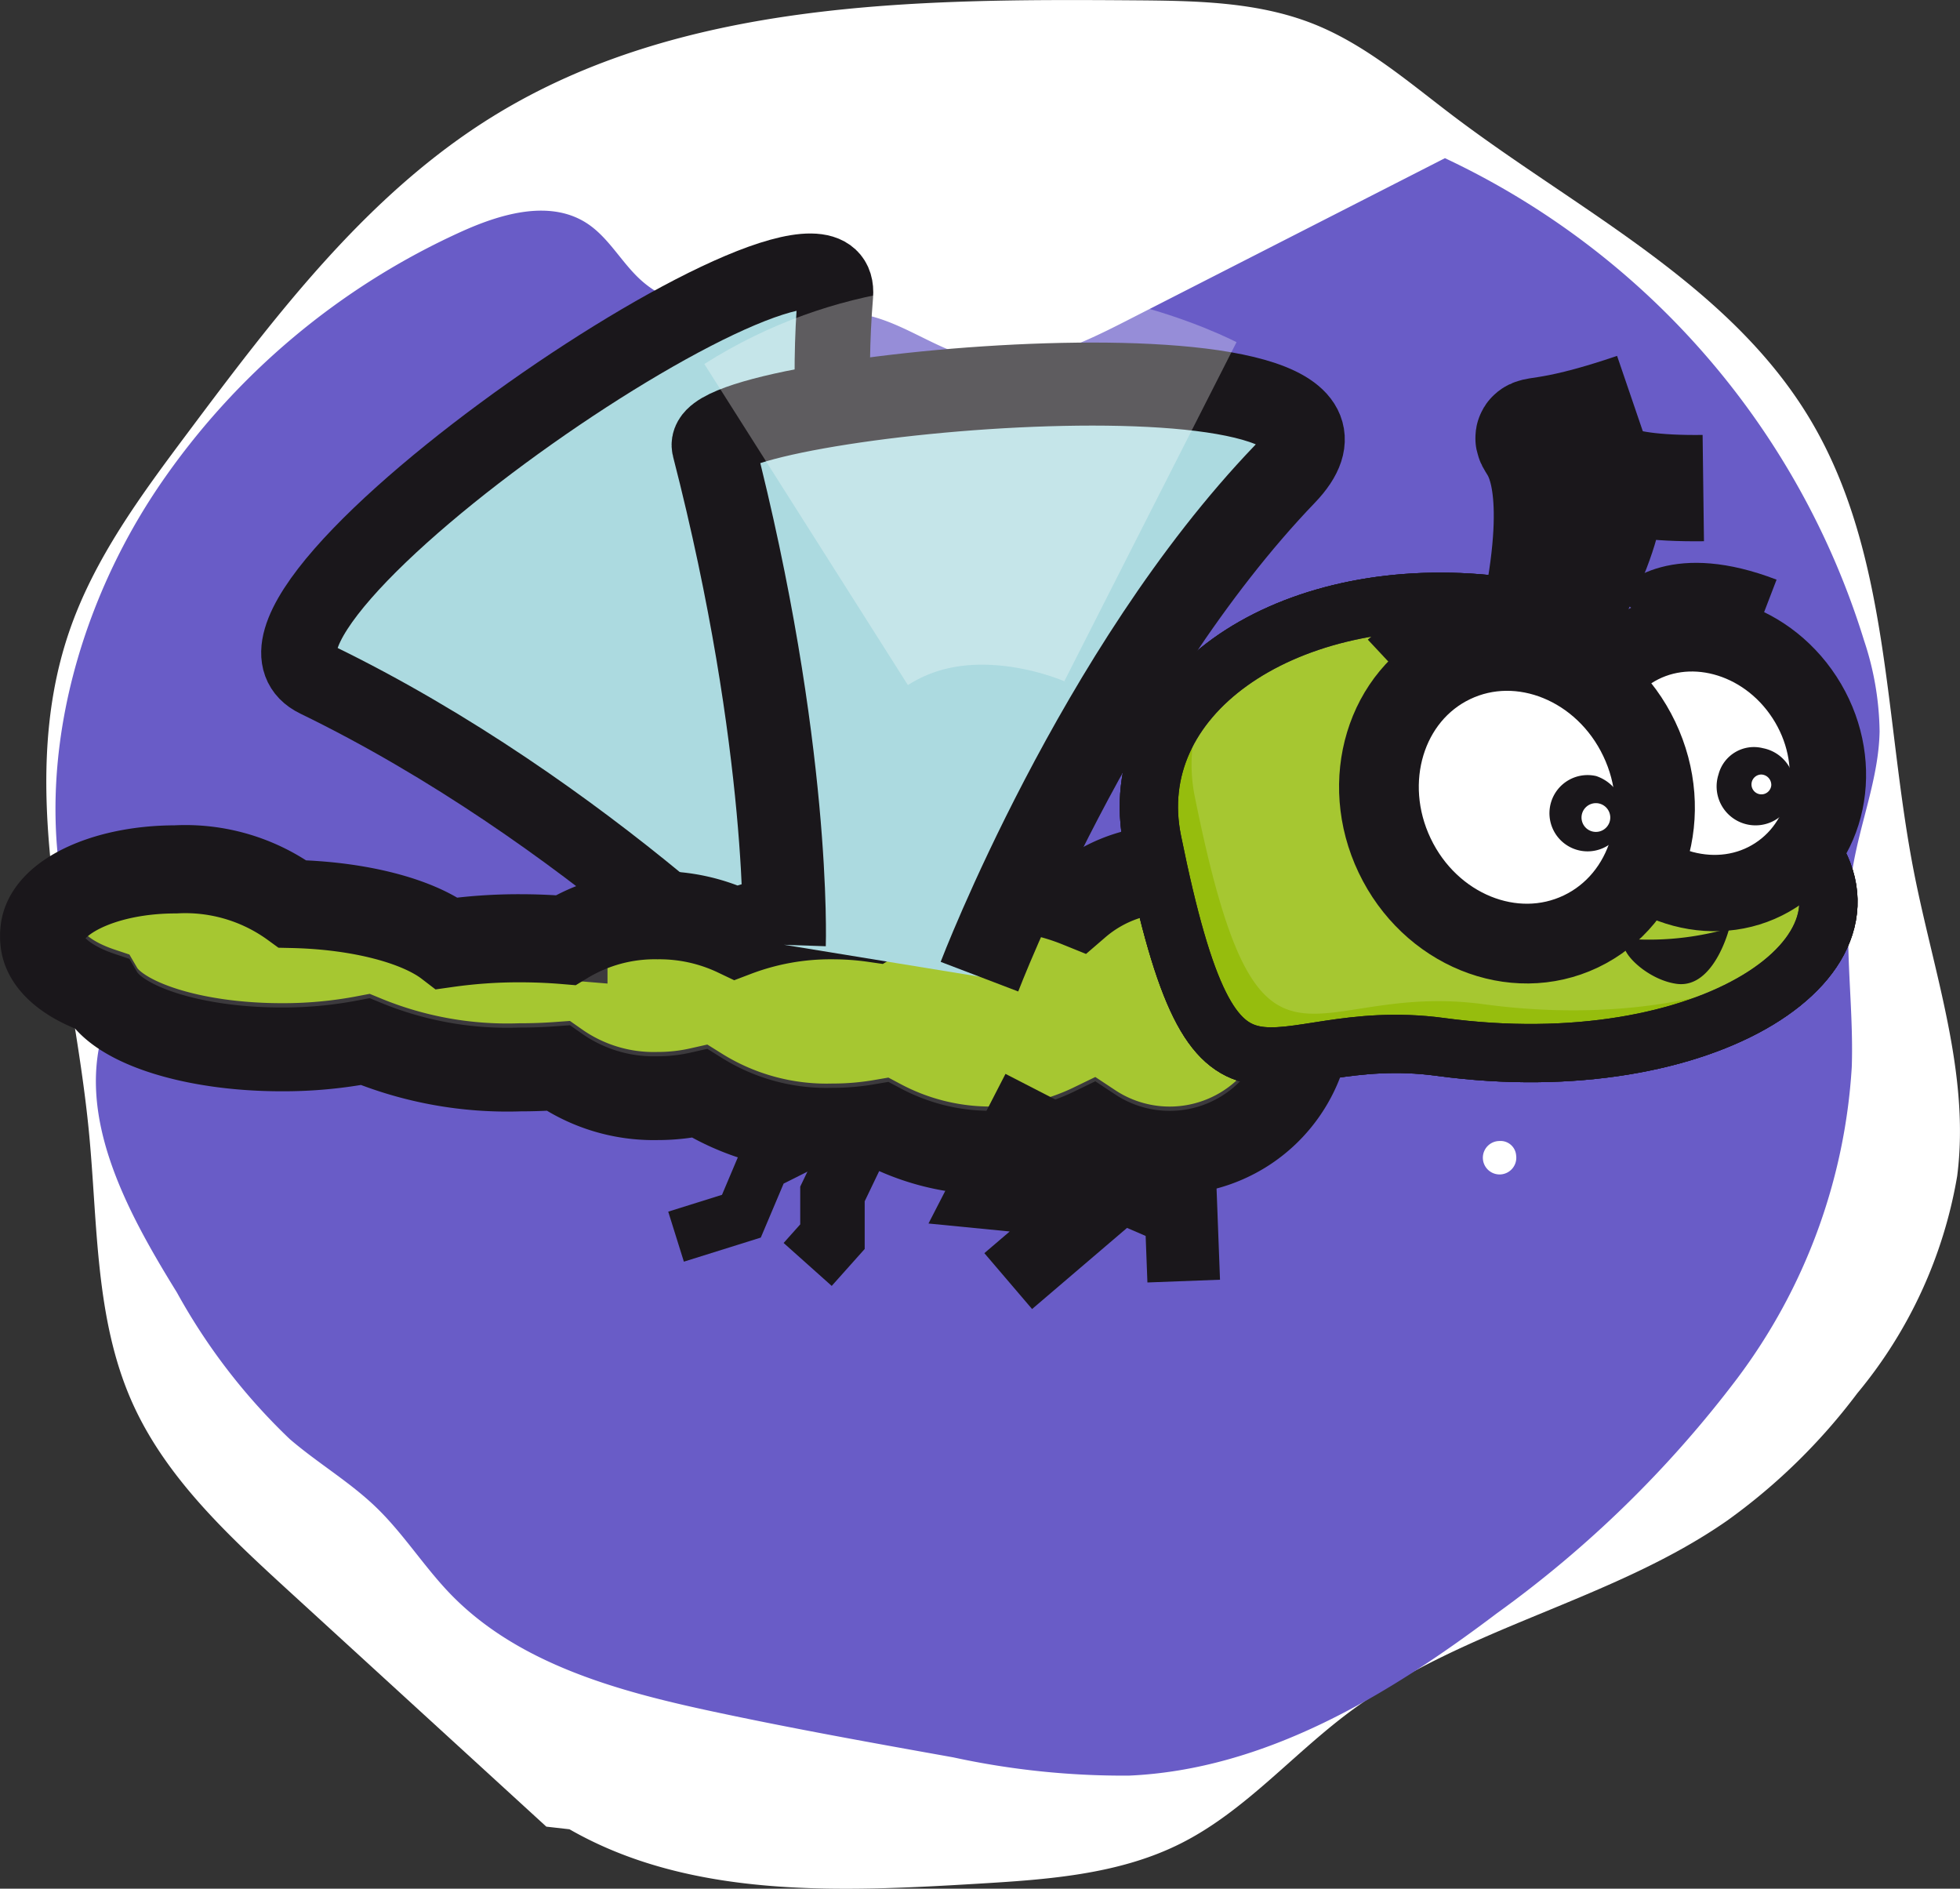 <svg xmlns="http://www.w3.org/2000/svg" width="102.796" height="99.039" viewBox="0 0 102.796 99.039"><rect x="0" y="0" width="102.796" height="99.039" fill="#333333" stroke="none"/><g transform="translate(2.197)"><g transform="translate(0.226)"><path d="M2610.622,1150.431c-1.571-8.013-1.25-16.7-5.428-23.716-4.219-7.083-12.1-10.933-18.682-15.9-2.36-1.783-4.633-3.774-7.382-4.866-2.957-1.175-6.224-1.214-9.4-1.238-11.544-.087-23.781.011-33.608,6.067-6.585,4.058-11.386,10.393-16.019,16.587-2.445,3.268-4.925,6.607-6.241,10.47-2.847,8.357.186,17.416,1.041,26.2.465,4.783.306,9.77,2.254,14.163,1.756,3.961,5.04,7,8.237,9.928l13.5,12.353,1.213.137c6.322,3.624,14.072,3.294,21.346,2.859,3.656-.218,7.428-.467,10.7-2.108,3.371-1.689,5.876-4.685,8.906-6.93,5.944-4.405,13.682-5.773,19.757-10a31.389,31.389,0,0,0,6.837-6.688,24.108,24.108,0,0,0,5.235-11.384C2613.577,1161.016,2611.66,1155.725,2610.622,1150.431Z" transform="translate(-2512.663 -1104.694)" fill="#fff"/><g transform="translate(0.488 8.296)"><path d="M2516.1,1163.587c-1.694,4.765,1.068,9.855,3.728,14.156a31.859,31.859,0,0,0,5.918,7.688c1.464,1.259,3.153,2.248,4.541,3.589,1.433,1.384,2.5,3.1,3.886,4.535,3.554,3.673,8.786,5.1,13.784,6.167,4.177.894,8.383,1.648,12.587,2.4a42.129,42.129,0,0,0,9.211.958c7.135-.311,13.6-4.2,19.3-8.51a59.041,59.041,0,0,0,12.6-12.307,30.208,30.208,0,0,0,6.016-16.354c.115-3.457-.512-6.946.039-10.361.392-2.426,1.373-4.764,1.42-7.221a15.583,15.583,0,0,0-.815-4.77,41.441,41.441,0,0,0-21.981-25.292l-16.716,8.534c-2.437,1.244-5.115,2.526-7.8,1.987-1.883-.378-3.486-1.613-5.326-2.162-4.037-1.206-9.064.865-12.248-1.895-1.074-.93-1.741-2.3-2.938-3.066-1.9-1.214-4.4-.509-6.461.411a38.28,38.28,0,0,0-15.942,13.366c-5.437,8.013-7.525,18.965-2.87,27.456" transform="translate(-2513.462 -1118.267)" fill="#695cc7"/></g></g><g transform="translate(0 14.22)"><path d="M2560.622,1168.146c-.218-.695-11.235-11.914-25.34-18.763-7.031-3.414,27.788-27.09,27.205-20.158-1.525,18.159,7.89,36.986,7.89,36.986" transform="translate(-2520.867 -1127.961)" fill="#acdae0" stroke="#1a171b" stroke-miterlimit="10" stroke-width="3.952"/><path d="M2578.813,1186.477a7.323,7.323,0,0,1-1.26,4.122v0a7.371,7.371,0,0,1-10.18,2.025,12.217,12.217,0,0,1-11.051-.2h0a15.02,15.02,0,0,1-2.563.217,12.537,12.537,0,0,1-6.963-1.9,9.993,9.993,0,0,1-2.217.245,8.73,8.73,0,0,1-5.211-1.577c-.65.047-1.323.072-2.014.072a19.579,19.579,0,0,1-8.1-1.46,22.86,22.86,0,0,1-4.386.406c-4.619,0-8.486-1.251-9.465-2.926-1.87-.626-3.1-1.693-3.1-2.9,0-1.933,3.132-3.5,7-3.5a9.548,9.548,0,0,1,6.133,1.814c3.55.079,6.588.9,8.106,2.063a26.811,26.811,0,0,1,3.819-.265c.828,0,1.633.036,2.4.1a8.985,8.985,0,0,1,4.824-1.307,9.338,9.338,0,0,1,4.115.908,13.92,13.92,0,0,1,5.066-.908,15.132,15.132,0,0,1,2.168.155,11.531,11.531,0,0,1,6.108-1.659,12.076,12.076,0,0,1,4.595.881,7.352,7.352,0,0,1,4.812-1.785,7.369,7.369,0,0,1,7.373,7.376Z" transform="translate(-2512.293 -1147.846)" fill="#96bd0d" stroke="#1a171b" stroke-miterlimit="10" stroke-width="4.394"/><path d="M2573.073,1179.249a7.449,7.449,0,0,0-1.474-.148,7.352,7.352,0,0,0-4.812,1.785,12.075,12.075,0,0,0-4.595-.881,11.532,11.532,0,0,0-6.108,1.659,15.131,15.131,0,0,0-2.168-.155,13.92,13.92,0,0,0-5.066.908,9.337,9.337,0,0,0-4.115-.908,8.986,8.986,0,0,0-4.824,1.307c-.769-.067-1.574-.1-2.4-.1a26.812,26.812,0,0,0-3.819.265c-1.518-1.166-4.556-1.984-8.106-2.063a9.548,9.548,0,0,0-6.133-1.814c-3.221,0-5.931,1.089-6.747,2.569a4.968,4.968,0,0,0,2.849,1.975c.98,1.675,4.846,2.927,9.465,2.927a22.858,22.858,0,0,0,4.386-.406,19.571,19.571,0,0,0,8.1,1.46c.69,0,1.363-.024,2.014-.072a8.731,8.731,0,0,0,5.211,1.577,9.984,9.984,0,0,0,2.217-.245,12.535,12.535,0,0,0,6.963,1.9,15.019,15.019,0,0,0,2.563-.217h0a12.218,12.218,0,0,0,11.051.2,7.372,7.372,0,0,0,10.18-2.024v0a7.3,7.3,0,0,0,1.2-3.209A7.378,7.378,0,0,0,2573.073,1179.249Z" transform="translate(-2512.453 -1147.846)" fill="#fff" opacity="0.15"/><path d="M2596.042,1198.274l-2.74,5.324,5.943.583-4.773,4.077" transform="translate(-2543.791 -1155.301)" fill="none" stroke="#1a171b" stroke-miterlimit="10" stroke-width="3.854"/><path d="M2606.37,1203.468l-1.438,1.817,3.128,1.353.138,3.639" transform="translate(-2548.313 -1157.32)" fill="none" stroke="#1a171b" stroke-miterlimit="10" stroke-width="3.81"/><path d="M2574.915,1201.629l-3.628,1.818-1.147,2.712-3.427,1.073" transform="translate(-2533.453 -1156.605)" fill="none" stroke="#1a171b" stroke-miterlimit="10" stroke-width="2.748"/><path d="M2580.922,1201.629l-1.614,3.364v2.24l-1.3,1.456" transform="translate(-2537.845 -1156.605)" fill="none" stroke="#1a171b" stroke-miterlimit="10" stroke-width="3.381"/><path d="M2578.813,1186.844a7.324,7.324,0,0,1-1.26,4.122v0a7.371,7.371,0,0,1-10.18,2.025,12.217,12.217,0,0,1-11.051-.2h0a15.082,15.082,0,0,1-2.563.217,12.536,12.536,0,0,1-6.963-1.9,9.985,9.985,0,0,1-2.217.245,8.73,8.73,0,0,1-5.211-1.577c-.65.047-1.323.072-2.014.072a19.583,19.583,0,0,1-8.1-1.459,22.87,22.87,0,0,1-4.386.406c-4.619,0-8.486-1.251-9.465-2.926-1.87-.626-3.1-1.693-3.1-2.9,0-1.933,3.132-3.5,7-3.5a9.548,9.548,0,0,1,6.133,1.814c3.55.079,6.588.9,8.106,2.063a26.81,26.81,0,0,1,3.819-.265c.828,0,1.633.036,2.4.1a8.991,8.991,0,0,1,4.824-1.307,9.336,9.336,0,0,1,4.115.908,13.915,13.915,0,0,1,5.066-.908,15.132,15.132,0,0,1,2.168.155,11.53,11.53,0,0,1,6.108-1.659,12.078,12.078,0,0,1,4.595.881,7.374,7.374,0,0,1,12.186,5.59Z" transform="translate(-2512.293 -1147.988)" fill="none" stroke="#1a171b" stroke-miterlimit="10" stroke-width="4.394"/><path d="M2573.626,1167.051s.353-10.305-3.724-26.136c-.718-2.786,37.435-6.313,29.977,1.45-9.882,10.286-16.018,26.356-16.018,26.356" transform="translate(-2534.689 -1131.727)" fill="#acdae0" stroke="#1a171b" stroke-miterlimit="10" stroke-width="4.354"/><g transform="translate(58.057 17.336)"><path d="M2641.634,1168.879c4.979,5.912-5.048,12.684-19.053,10.79-9.349-1.263-11.711,5.97-15.11-10.79-1.537-7.576,6.7-13.3,17.082-12.473C2636.585,1157.362,2637.589,1164.077,2641.634,1168.879Z" transform="translate(-2607.285 -1156.327)" fill="#96bd0d" stroke="#1a171b" stroke-miterlimit="10" stroke-width="3.057"/><path d="M2641.634,1168.879c4.979,5.912-5.048,12.684-19.053,10.79-9.349-1.263-11.711,5.97-15.11-10.79-1.537-7.576,6.7-13.3,17.082-12.473C2636.585,1157.362,2637.589,1164.077,2641.634,1168.879Z" transform="translate(-2607.285 -1156.327)" fill="#96bd0d" stroke="#1a171b" stroke-miterlimit="10" stroke-width="3.057"/><path d="M2625.979,1156.406c-5.345-.424-10.121.887-13.288,3.292a8.523,8.523,0,0,0-1.551,6.939c3.4,16.76,5.761,9.527,15.11,10.79,7.469,1.01,13.806-.446,17.34-2.92a4.459,4.459,0,0,0-.529-5.628C2639.016,1164.077,2638.012,1157.362,2625.979,1156.406Z" transform="translate(-2608.712 -1156.327)" fill="#fff" opacity="0.15"/><path d="M2641.634,1168.879c4.979,5.912-5.048,12.684-19.053,10.79-9.349-1.263-11.711,5.97-15.11-10.79-1.537-7.576,6.7-13.3,17.082-12.473C2636.585,1157.362,2637.589,1164.077,2641.634,1168.879Z" transform="translate(-2607.285 -1156.327)" fill="none" stroke="#1a171b" stroke-miterlimit="10" stroke-width="3.057"/></g><path d="M2653.582,1184.339a15.189,15.189,0,0,1-4.8.584c-1.791-.263.076,2.06,2.04,2.329S2653.582,1184.339,2653.582,1184.339Z" transform="translate(-2565.084 -1149.882)" fill="#1a171b"/><path d="M2656.012,1162.391c2.106,3.24,1.437,7.413-1.5,9.32s-7.019.825-9.125-2.416-1.437-7.413,1.5-9.32S2653.905,1159.15,2656.012,1162.391Z" transform="translate(-2563.567 -1140.043)" fill="#fff" stroke="#1a171b" stroke-miterlimit="10" stroke-width="4.002"/><g transform="translate(70.125 19.915)"><path d="M2640.683,1165.161c1.853,3.885.482,8.4-3.061,10.092s-7.915-.092-9.768-3.978-.481-8.4,3.062-10.091S2638.832,1161.276,2640.683,1165.161Z" transform="translate(-2627.03 -1160.547)" fill="#fff" stroke="#1a171b" stroke-miterlimit="10" stroke-width="4.182"/><path d="M2645.459,1173.987a2,2,0,1,1-1.386-2.734A2.186,2.186,0,0,1,2645.459,1173.987Z" transform="translate(-2632.678 -1164.693)" fill="#1a171b"/></g><path d="M2658.426,1168.836a2.042,2.042,0,1,1-2.327,1.379A1.919,1.919,0,0,1,2658.426,1168.836Z" transform="translate(-2568.166 -1143.824)" fill="#1a171b"/><path d="M2642.837,1152.839c6.6-11.768-3.31-6.739,7.35-6.875" transform="translate(-2563.052 -1134.59)" fill="none" stroke="#1a171b" stroke-miterlimit="10" stroke-width="5.574"/><path d="M2640.674,1150.487c2.615-13.237-5.1-7.1,4.983-10.544" transform="translate(-2562.059 -1132.62)" fill="none" stroke="#1a171b" stroke-miterlimit="10" stroke-width="6.09"/><path d="M2575.808,1145.01" transform="translate(-2536.989 -1134.59)" fill="none" stroke="#1a171b" stroke-miterlimit="10" stroke-width="1"/><path d="M2595.933,1147.355s-9.435-4.793-18.06.676" transform="translate(-2537.792 -1134.746)" fill="none" stroke="#fff" stroke-miterlimit="10" stroke-width="19.936" opacity="0.3"/><path d="M2645.922,1174.36a.754.754,0,1,1-.754-.757A.756.756,0,0,1,2645.922,1174.36Z" transform="translate(-2563.665 -1145.708)" fill="#fff"/><path d="M2637.7,1203.346a.877.877,0,1,1-.869-.757A.819.819,0,0,1,2637.7,1203.346Z" transform="translate(-2560.38 -1156.978)" fill="#fff"/><path d="M2660.038,1171.715a.52.52,0,1,1-.518-.569A.545.545,0,0,1,2660.038,1171.715Z" transform="translate(-2569.337 -1144.752)" fill="#fff"/><path d="M2628.086,1160.3s3.2-2.993,6.935-2.058" transform="translate(-2557.316 -1139.665)" fill="none" stroke="#1a171b" stroke-miterlimit="10" stroke-width="3.598"/><path d="M2649.9,1157.285s1.556-1.9,6.128-.145" transform="translate(-2565.796 -1139.018)" fill="none" stroke="#1a171b" stroke-miterlimit="10" stroke-width="4.168"/></g></g></svg>